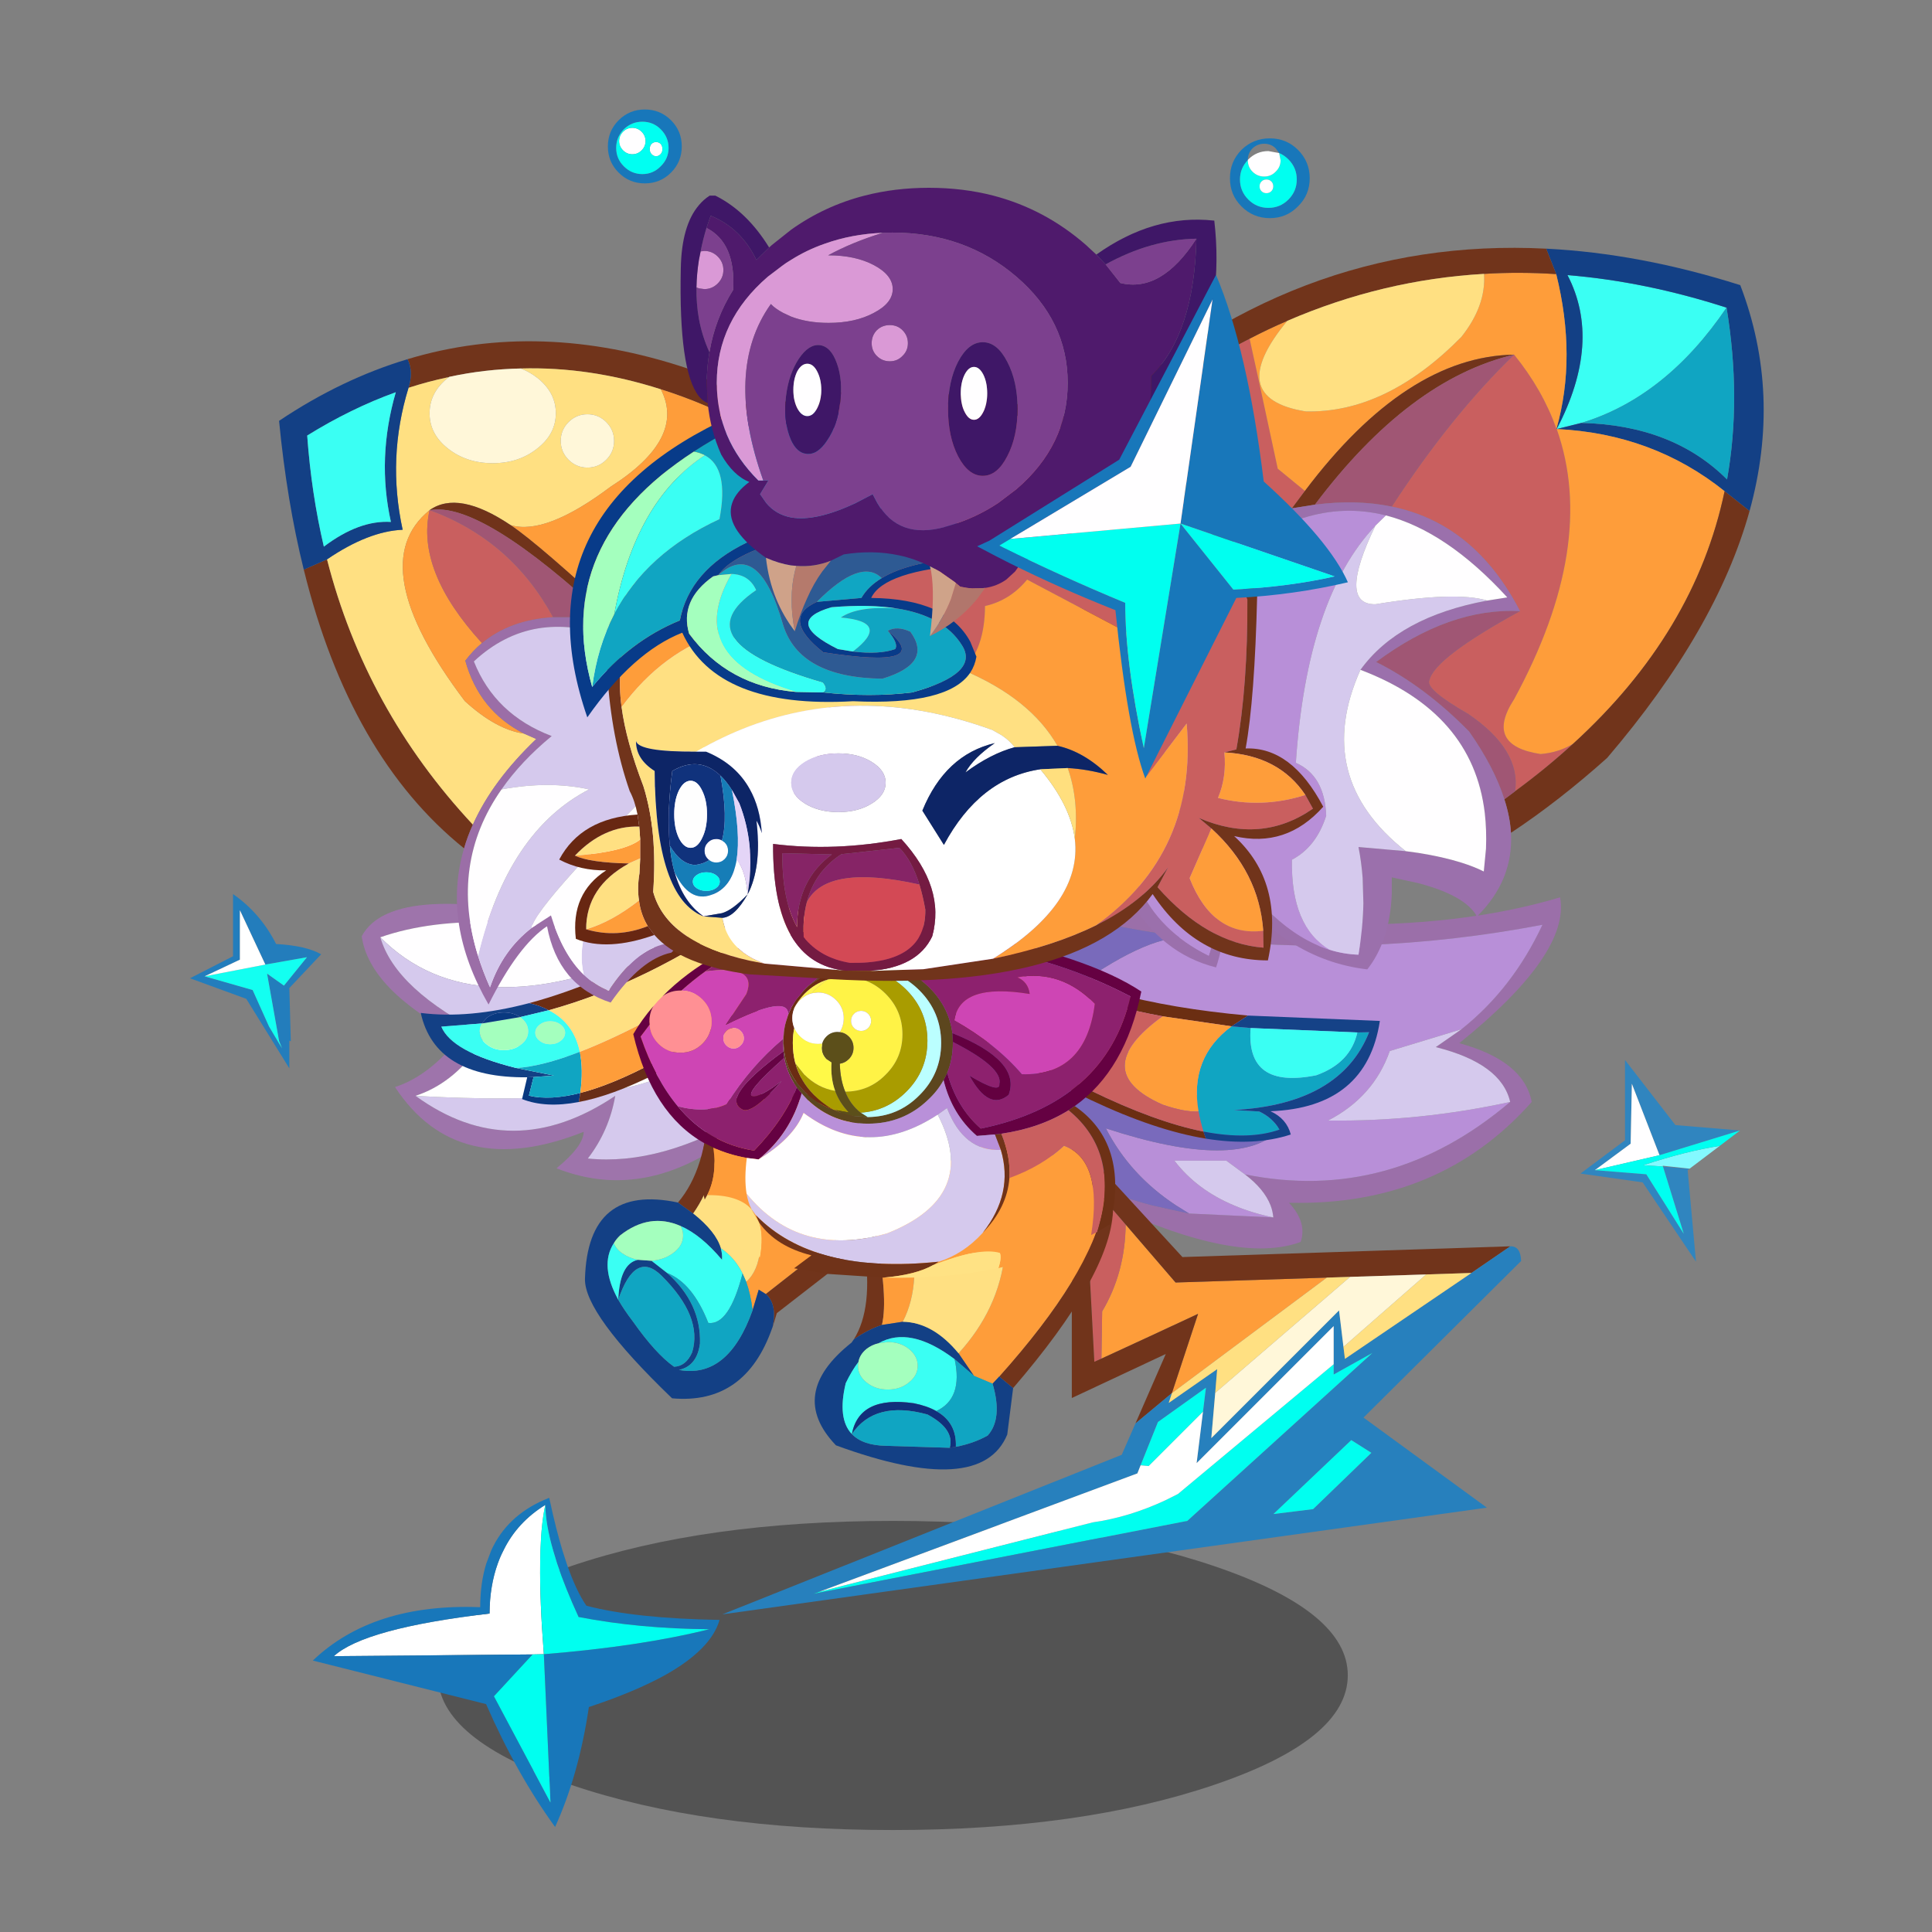 <svg xmlns:ffdec="https://www.free-decompiler.com/flash" xmlns:xlink="http://www.w3.org/1999/xlink" ffdec:objectType="frame" height="90" width="90" xmlns="http://www.w3.org/2000/svg"><rect width="100%" height="100%" fill="#808080" stroke="none"/><use ffdec:characterId="36" height="80.5" transform="translate(8.85 5.1)" width="73.95" xlink:href="#a"/><defs><g id="a" transform="translate(-8.85 -5.1)"><use ffdec:characterId="2" height="34.45" transform="translate(20.4 70.85) scale(.418)" width="101.4" xlink:href="#b"/><use ffdec:characterId="4" height="73.95" transform="translate(43.4 41.3) scale(.228)" width="128.6" xlink:href="#c"/><use ffdec:characterId="7" height="147.4" transform="translate(48.35 11.55) scale(.228)" width="148.3" xlink:href="#d"/><use ffdec:characterId="9" height="56.5" transform="translate(16.85 42.1) scale(.228)" width="102.65" xlink:href="#e"/><use ffdec:characterId="11" height="190.6" transform="translate(8.85 41.65) scale(.228)" width="316.7" xlink:href="#f"/><use ffdec:characterId="13" height="40.75" transform="translate(43.6 43.9) scale(.228)" width="90.7" xlink:href="#g"/><use ffdec:characterId="15" height="97.6" transform="translate(33.65 52.95) scale(.228)" width="163.2" xlink:href="#h"/><use ffdec:characterId="17" height="66.7" transform="translate(37.95 53.25) scale(.228)" width="60.95" xlink:href="#i"/><use ffdec:characterId="19" height="62.55" transform="translate(27.25 50.9) scale(.228)" width="59.2" xlink:href="#j"/><use ffdec:characterId="21" height="40.4" transform="translate(19.6 42.25) scale(.228)" width="78.8" xlink:href="#k"/><use ffdec:characterId="23" height="72.05" transform="translate(29.5 43.1) scale(.228)" width="103.8" xlink:href="#l"/><use ffdec:characterId="25" height="135.5" transform="translate(13 15.9) scale(.228)" width="121.85" xlink:href="#m"/><use ffdec:characterId="30" height="120.6" transform="translate(26.05 18.2) scale(.228)" width="156.1" xlink:href="#n"/><use ffdec:characterId="35" height="136.7" transform="translate(26.55 5.1) scale(.228)" width="158.95" xlink:href="#o"/></g><g id="t" fill-rule="evenodd"><path d="M108.25 29.15q10.45-8.3 16.55-21.35-36.6 7-72.15 2.6l-.7-.05Q34.3 8.05 16.9 3l3.9-3q67.05 14.35 107.6 2.2 2.1 11.5-20.6 29.8 13.2 3.6 14.8 12Q103.7 65.35 73 64.6l.5.55q3.15 3.75 1.9 7.45-12.75 4.75-39.1-7.45-9.05-4.2-19.7-10.35-4.3-3.15-7.45-6.35 18.8 12.2 35.95 16.7l7.5 1.65 17.2.8q-.1-1.25-.55-2.45-1.3-3.35-5.25-6.35 29.7 6 54.2-14.8-1.8-7.85-15.2-11.2l5.25-3.65" fill="#9b6fa9"/><path d="m51.95 10.35.7.05q35.55 4.4 72.15-2.6-6.1 13.05-16.55 21.35L93.6 33.6Q90.3 43 81 47.8q18.6.25 37.2-3.8Q93.7 64.8 64 58.8L60.2 56H49.6q4.55 5.95 12.2 9.15 3.65 1.55 8 2.45l-17.2-.8-2.65-1.65Q40.5 58.95 35.6 49.4q27.5 9 35.8 0-27.65-8-43.55-27.75 15.6-11.5 24.1-11.3" fill="#b88fd8"/><path d="m52.6 66.8-7.5-1.65q-17.15-4.5-35.95-16.7l-.2-.2q-3.05-3.1-5.05-6.2 13.55-12.8 23.95-20.4Q43.75 41.4 71.4 49.4q-8.3 9-35.8 0 4.9 9.55 14.35 15.75l2.65 1.65" fill="#796abc"/><path d="M16.9 3q17.4 5.05 35.05 7.35-8.5-.2-24.1 11.3-10.4 7.6-23.95 20.4Q-8.15 23.25 16.9 3" fill="#796abb"/><path d="M108.25 29.15 103 32.8q13.4 3.35 15.2 11.2-18.6 4.05-37.2 3.8 9.3-4.8 12.6-14.2l14.65-4.45M64 58.8q3.95 3 5.25 6.35.45 1.2.55 2.45-4.35-.9-8-2.45-7.65-3.2-12.2-9.15h10.6l3.8 2.8" fill="#d5c9ed"/></g><g id="v" fill-rule="evenodd"><path d="m43.25 18.55 1.95 8.9L49 45.1l5.55 4.55-2.65 3.55q-21.55 6.65-28.95 18.9-32.7-4.9-7.85-34.7 13.7-11.45 28.15-18.85M97.3 21.8q5.8 7.15 8.65 15.15l.05.05q8.4 23.7-8.7 55.2-6.15 9.45 5.4 11.2 3.7-.3 6.65-2.1-5.45 5-11.85 9.7 1.2-8.45-9.6-15.8-8.9-5.1-7.9-6.9 1.05-4.55 18.5-14.1-9.25-17.9-26.2-21.35 12.15-18.65 25-31.05" fill="#c95f5f"/><path d="M111.05 35.75 106 37q9.3-17.8 2.2-31.45 15.9 1.3 32.5 6.65-12.4 18.3-29.65 23.55" fill="#3afff3"/><path d="M140.7 12.2q-16.6-5.35-32.5-6.65Q115.3 19.2 106 37l5.05-1.25q18.65.45 29.75 11.55 2.95-16.55-.1-35.1m-34.75 24.75q4.15-14.65-.05-31.6l-2.05-5.2q19.1.95 39.65 7.45 8.5 22.2 1.9 46.15l-5.1-4.05Q125.65 37.95 106 37l-.05-.05" fill="#134085"/><path d="M50.95 14.9q-6.5 7.85-5.6 12.5.95 4.65 9.35 6 16.4.4 31.8-15.2 5.1-6.4 4.65-12.9 7.3-.45 14.75.05 4.2 16.95.05 31.6-2.85-8-8.65-15.15-22.05.35-42.75 27.85L49 45.1l-3.8-17.65-1.95-8.9q3.85-2 7.7-3.65M45.2 27.45l.15-.05-.15.05m64.15 73.85q-2.95 1.8-6.65 2.1-11.55-1.75-5.4-11.2Q114.4 60.7 106 37q19.65.95 34.3 12.7-6.05 28.9-30.95 51.6" fill="#fe9d3a"/><path d="M111.05 35.75Q128.3 30.5 140.7 12.2q3.05 18.55.1 35.1-11.1-11.1-29.75-11.55" fill="#10a5c2"/><path d="M91.15 5.3q-20.75 1.2-40.2 9.6-3.85 1.65-7.7 3.65Q28.8 25.95 15.1 37.4q-24.85 29.8 7.85 34.7-2 3.35-2.95 7.1-34.85-12.8-8.9-43.8Q52.05-2.5 103.85.15l2.05 5.2q-7.45-.5-14.75-.05m-36.6 44.35q20.7-27.5 42.75-27.85-21.45 5.05-40.7 30.65l-4.7.75 2.65-3.55M97.5 111q6.4-4.7 11.85-9.7 24.9-22.7 30.95-51.6l5.1 4.05q-6.75 24.3-29.1 50.45-9.9 8.85-19.65 15.3-.2-3.3-1.35-6.85l2.2-1.65" fill="#71341b"/><path d="M91.15 5.3q.45 6.5-4.65 12.9-15.4 15.6-31.8 15.2-8.4-1.35-9.35-6-.9-4.65 5.6-12.5 19.45-8.4 40.2-9.6" fill="#ffe082"/><path d="M97.3 21.8q-12.85 12.4-25 31.05-7.2-1.5-15.7-.4 19.25-25.6 40.7-30.65m1.2 52.4Q81.05 83.75 80 88.3q-1 1.8 7.9 6.9 10.8 7.35 9.6 15.8l-2.2 1.65q-2.05-6.5-7.2-13.85-9.15-9.3-19-14.2 15-11.15 29.4-10.4" fill="#a05674"/><path d="M72.3 52.85Q89.25 56.3 98.5 74.2q-14.4-.75-29.4 10.4 9.85 4.9 19 14.2 5.15 7.35 7.2 13.85 1.15 3.55 1.35 6.85.55 9.7-6.95 17.1-2.3-4.25-11.9-6.8l-5.5-1.2v3.4q-.4 9.55-5 15.4-16.85-1.95-29.25-18.55 1.05 10-1.65 18.15-11.2-2.8-17.8-14.1-14.3-25.1 5.6-26.5-7.15-15.6-4.2-27.2.95-3.75 2.95-7.1 7.4-12.25 28.95-18.9l4.7-.75q8.5-1.1 15.7.4m19.5 19.2 4.1-.65Q83.5 57.85 71.1 54.65q-8.5-2.15-17 .55Q.75 71.35 36.9 122.4q10.65 17.2 22.7 21 2.9.9 5.9 1 .9-5.45 1-10.5l-.15-5.15q-.25-3.3-.85-6.35l9.65.85 2.55.35q5.05.8 8.85 2 2.55.8 4.55 1.8l.45-4.65q.15-3.85-.25-7.3Q88.85 94.9 65.9 86.2q7.8-10.8 25.9-14.15M34.9 144.6q2.25-6.35 1.4-18.2-7.05-9.6-11.15-18.05Q8.7 109 20.6 130.4q4.15 9.2 14.3 14.2" fill="#9b70ac"/><path d="m71.1 54.65-2.15 2.1q-14 14.8-16.25 48.45 5.9 2.6 6.2 10.8-2 6.35-7 9-.25 13.7 7.7 18.4-12.05-3.8-22.7-21Q.75 71.35 54.1 55.2q8.5-2.7 17-.55M34.9 144.6q-10.15-5-14.3-14.2-11.9-21.4 4.55-22.05 4.1 8.45 11.15 18.05.85 11.85-1.4 18.2" fill="#b88fd8"/><path d="M68.95 56.75q-7.8 16.15 0 16.05 16.45-2.7 22.85-.75Q73.7 75.4 65.9 86.2q-9.85 21.95 9.25 37.05l-9.65-.85q.6 3.05.85 6.35l.15 5.15q-.1 5.05-1 10.5-3-.1-5.9-1-7.95-4.7-7.7-18.4 5-2.65 7-9-.3-8.2-6.2-10.8 2.25-33.65 16.25-48.45" fill="#d5c9ed"/><path d="m68.95 56.75 2.15-2.1q12.4 3.2 24.8 16.75l-4.1.65q-6.4-1.95-22.85.75-7.8.1 0-16.05M65.9 86.2q22.95 8.7 25.4 29.25.4 3.45.25 7.3l-.45 4.65q-2-1-4.55-1.8-3.8-1.2-8.85-2l-2.55-.35q-19.1-15.1-9.25-37.05" fill="#fffeff"/></g><g id="w" fill-rule="evenodd"><path d="M60.35 9.1Q24.45-.35 3.8 6.85q3.1 10.75 21.6 20l-1.55 2.4q-5.3 7.5-12.85 10 19.6 14.25 40.8 0-1.25 7.15-5.6 12.8 15 1.55 32.9-9.15 9.8-5.9 20.5-15.45l-21.6-13Q68.75 11.3 60.35 9.1M45.2 4.05q20.65 2.6 33.9 6.15 47.1 12.5 0 36.75l-8.9 4.3q-15.2 8.8-30.4 2.8 5.5-4.5 5.55-7.45-25.8 10.25-38.55-9.15 7-2.25 13.25-10.15Q1.55 17.6 0 6.65q6.25-11.8 45.2-2.6" fill="#9e74ab"/><path d="M3.8 6.85Q24.45-.35 60.35 9.1 22.8 26.05 3.8 6.85" fill="#fffeff"/><path d="M60.35 9.1q8.4 2.2 17.65 5.35l21.6 13Q88.9 37 79.1 42.9q-17.9 10.7-32.9 9.15 4.35-5.65 5.6-12.8-21.2 14.25-40.8 0 27.6 1.55 42.3-1.5 12.4-2.6 15.7-8.5-23.25 5.65-43.6-2.4-18.5-9.25-21.6-20 19 19.2 56.55 2.25" fill="#d5c9ed"/><path d="M11 39.25q7.55-2.5 12.85-10l1.55-2.4q20.35 8.05 43.6 2.4-3.3 5.9-15.7 8.5-14.7 3.05-42.3 1.5" fill="#fff"/></g><g id="x" fill-rule="evenodd"><path d="m300.95 55.65 5.45.5-.4.25 1.7 18.7-10.9-16.2-12.7-1.8 9.1-6.8V33.9l10.3 13.3 13.2 1.1-16.45 5.05-5.65-14.6-.25 12.25-7.3 5.4 10.5.85 7.65 12.15-4.25-13.75" fill="#3085bf"/><path d="m312.55 51.45-6.15 4.65-5.5-.6.05.15-4.05-.25q8.8-2.9 15.65-3.95" fill="#83f9ff"/><path d="m300.25 53.35-13.2 3.05 7.3-5.4.25-12.25 5.65 14.6" fill="#fffeff"/><path d="m316.7 48.3-4.15 3.15q-6.85 1.05-15.65 3.95l4.05.25 4.25 13.75-7.65-12.15-10.5-.85 13.2-3.05 16.45-5.05" fill="#00fff1"/><path d="m26.8 12.3-6.5 6.9.3 10.8-.05.05-.25-.1v5.65l-8.8-14.2L0 17.2l8.8-4.5V0q5.6 3.9 8.8 10.2h.05q6.1.35 9.15 2.1M3 16.8l9.8 2.8 3.35 7.45 2.65 4.45-.6-1.5-2.45-13.75 3.45 2.45 4.7-5.8-8.5 1.5-5.2-11.1v10.1L3 16.8" fill="#237dbc"/><path d="m15.4 14.4 8.5-1.5-4.7 5.8-3.45-2.45L18.2 30l.6 1.5-2.65-4.45-3.35-7.45L3 16.8l12.4-2.4" fill="#13fff1"/><path d="m3 16.8 7.2-3.4V3.3l5.2 11.1L3 16.8m69.6 108q-.8 3.55-1 9.3l-.05 2.65q-.1 7.65.75 18.55l-2.3.05-40.6.35q6.25-5.7 31.8-8.7.05-5.7 1.7-10.25.5-1.4 1.15-2.65 2.8-5.75 8.55-9.3" fill="#fff"/><path d="m60.55 136.75 1-2.65q3.15-6.95 10.75-10.3l1.1-.45.1.45q1.25 5.85 2.6 10.3l.85 2.65q1.95 5.65 4.05 8.65 9.9 2.6 27.2 2.9-1.7 5.95-11 11.2-6.2 3.45-15.7 6.6-2.05 13.85-6.9 24.5-7.85-10.8-14.1-25.1l-35.4-8.9q12.3-11.75 34.2-10.9 0-4.95 1.25-8.95M72.3 155.3q19.8-1.6 33.8-5.1-14.3-.1-26.7-2.5-2.75-6-4.4-10.95l-.8-2.65q-1.55-5.35-1.6-9.3-5.75 3.55-8.55 9.3-.65 1.25-1.15 2.65-1.65 4.55-1.7 10.25-25.55 3-31.8 8.7l40.6-.35-7.9 8.55 11.55 21.7-1.35-30.3" fill="#1877ba"/><path d="M72.6 124.8q.05 3.95 1.6 9.3l.8 2.65q1.65 4.95 4.4 10.95 12.4 2.4 26.7 2.5-14 3.5-33.8 5.1-.85-10.9-.75-18.55l.05-2.65q.2-5.75 1-9.3m-.3 30.5 1.35 30.3-11.55-21.7 7.9-8.55 2.3-.05" fill="#00fff0"/></g><g id="y" fill-rule="evenodd"><path d="M4.1.2q4.1-.9 12.4 1.85 16.2 10.1 47.25 12.9l-3.35 2.2-14.1-2.05Q22.35 10.65 4.1.2m51.05 39.9Q34.35 36.7 2.8 15.35l-1-2.4q33.2 21.8 52.85 25.7l.5 1.45" fill="#6b2e12"/><path d="m86.1 18.4 2.4-.05q-5.85 14.7-27.6 15.9l5.15.3q2.7 1.25 4.15 3.7-6.25 2.2-15.55.4-.65-2.15-1-4.1-1.9-11 6.75-17.4l3.9.35q-1 12.55 13.4 9.65 7-2.5 8.4-8.75" fill="#10a5c2"/><path d="m60.4 17.15 3.35-2.2 26.95 1.1Q88 33.75 68.35 34.5q3.3 1.5 4.15 4.75-7.45 2.45-17.35.85l-.5-1.45q9.3 1.8 15.55-.4-1.45-2.45-4.15-3.7l-5.15-.3q21.75-1.2 27.6-15.9l-2.4.05-21.8-.9-3.9-.35" fill="#154287"/><path d="M86.1 18.4q-1.4 6.25-8.4 8.75-14.4 2.9-13.4-9.65l21.8.9" fill="#3afff3"/><path d="m46.3 15.1 14.1 2.05q-8.65 6.4-6.75 17.4-2.85.15-7.35-1.4-15.45-6.85 0-18.05" fill="#fe9d3a"/><path d="M4.1.2q18.25 10.45 42.2 14.9-15.45 11.2 0 18.05 4.5 1.55 7.35 1.4.35 1.95 1 4.1Q35 34.75 1.8 12.95-2.7 1.65 4.1.2" fill="#ca605f"/></g><g id="z" fill-rule="evenodd"><path d="M82.4 17.95 92.6 29.8l30.9-1-31.65 23.6 5.35-16.2q-9.85 4.6-19.75 9.15l.15-9.65q4.7-7.9 4.8-17.75" fill="#fe9d3a"/><path d="M77.45 45.35 76 46 74 8.2l8.4 9.75q-.1 9.85-4.8 17.75l-.15 9.65" fill="#c95f5f"/><path d="m84.4 58.6 6.2-14.2-19.2 9V0L94 24.6l67-2.2-7.95 5.45-9.25.3-15.55.5-4.75.15-30.9 1-10.2-11.85L74 8.2 76 46l1.45-.65q9.9-4.55 19.75-9.15l-5.35 16.2-7.45 6.2" fill="#71341b"/><path d="m19.75 93-1.15.4L95 78.5l37.8-34.3-7.9 4.4v-9.9l-28 28 1.3-10.5.6-4.9-9.8 7-3.55 8.85-.65 1.65L19.75 93M161 22.4q2.1-.05 2.2 3l-32.2 32 25.2 18.4L0 97.6 81.6 65l2.8-6.4 7.45-6.2-.65 2 9.9-6.9-.4 4.85-.8 9.25L126 35.5l.9 7.45.3 2.45 25.85-17.55L161 22.4m-40.3 53.7 11.9-11.5-4.1-2.6-15.9 15.1 8.1-1" fill="#2780bd"/><path d="M153.05 27.85 127.2 45.4l-.3-2.45 16.9-14.8 9.25-.3m-52.35 24.5.4-4.85-9.9 6.9.65-2 31.65-23.6 4.75-.15-27.55 23.7" fill="#ffe082"/><path d="M124.9 46.5v2.1l7.9-4.4L95 78.5 18.6 93.4l1.15-.4L75.7 78.8q7.4-1.05 14.8-4.5l2.6-1.3 31.8-26.5M85.45 67.15 89 58.3l9.8-7-.6 4.9-11.1 11.1-1.65-.15m35.25 8.95-8.1 1L128.5 62l4.1 2.6-11.9 11.5" fill="#00fff0"/><path d="M19.75 93 84.8 68.8l.65-1.65 1.65.15 11.1-11.1-1.3 10.5 28-28v7.8L93.1 73l-2.6 1.3q-7.4 3.45-14.8 4.5L19.75 93" fill="#fff"/><path d="m126.9 42.95-.9-7.45-26.1 26.1.8-9.25 27.55-23.7 15.55-.5-16.9 14.8" fill="#fff7d9"/></g><g id="A" fill-rule="evenodd"><path d="M37.7 47.7Q56.45 26.75 59 12.8l.15-1.1.85 1.1.95 1.25q-.7 13.1-20.4 36L37.7 47.7M12.45 18.25q2.6 13.4 1.3 18.9-2.8.9-5.75 2.95 4-6.35 2.15-18.85l2.3-3" fill="#71341b"/><path d="M59.15 11.7 59 12.8q-2.55 13.95-21.3 34.9l-1.35 1.45-3.8-1.6-3.15-4.6q8.25-9.05 9.45-20.3-10-1.7-18.5 4.6-.25 5.2-2.35 9.25l-4.25.65q1.3-5.5-1.3-18.9 2.25-3 4.55-5.45 22.75-25 42.15-1.1" fill="#fe9d3a"/><path d="m37.7 47.7 2.85 2.35-1.2 9.5q-5.4 13.05-35 2.2-10.05-10.5 3.2-21L8 40.1q2.95-2.05 5.75-2.95L18 36.5q6.15.1 11.4 6.45l3.15 4.6-3.95-3.4q-9.15-6.9-15.55-3.25-1.35.3-2.45 1.15-1.4 1.15-1.65 2.65-1.4 1.85-2.6 4.35Q4.6 56.3 7.6 59.45q2.2 2.3 6.95 2.4l13.05.4 1.25-.2q3.65-.7 6.5-2.3 3.1-3.45 1-10.6l1.35-1.45" fill="#134085"/><path d="m8.95 44.7-.1.8q0 2 1.75 3.4 1.8 1.45 4.35 1.45t4.3-1.45q1.8-1.4 1.8-3.4t-1.8-3.45q-1.75-1.4-4.3-1.4l-1.9.25q6.4-3.65 15.55 3.25 1.75 8.05-3.75 10.6-1.85-1.05-4.6-1.6-11.15-1.6-12.65 6.3-3-3.15-1.25-10.4 1.2-2.5 2.6-4.35" fill="#3afff3"/><path d="m13.05 40.9 1.9-.25q2.55 0 4.3 1.4 1.8 1.45 1.8 3.45t-1.8 3.4q-1.75 1.45-4.3 1.45T10.6 48.9q-1.75-1.4-1.75-3.4l.1-.8q.25-1.5 1.65-2.65 1.1-.85 2.45-1.15" fill="#a4ffbe"/><path d="M18 36.5q2.1-4.05 2.35-9.25 8.5-6.3 18.5-4.6-1.2 11.25-9.45 20.3Q24.15 36.6 18 36.5" fill="#ffe082"/><path d="M7.6 59.45q1.5-7.9 12.65-6.3 2.75.55 4.6 1.6 4.2 2.35 4 7.3l-1.25.2q1.05-3.8-4.55-6.8-10.75-2.95-15.45 4" fill="#11307c"/><path d="m32.55 47.55 3.8 1.6q2.1 7.15-1 10.6-2.85 1.6-6.5 2.3.2-4.95-4-7.3 5.5-2.55 3.75-10.6l3.95 3.4m-4.95 14.7-13.05-.4q-4.75-.1-6.95-2.4 4.7-6.95 15.45-4 5.6 3 4.55 6.8" fill="#10a5c2"/></g><g id="B" fill-rule="evenodd"><path d="M24.35 20.85q3.6-7.65 2.25-18.1l6.9-1.15Q62.15-2 56.8 23.2l-.7 2.95-19.15 15-1.45-.9-1.25 4.2q-.4-3.25-1.3-5.8 2.4-2.15 2.85-6.6.45-12.7-11.45-11.2" fill="#fe9d3a"/><path d="m36.95 41.15 19.15-15 .7-2.95Q62.15-2 33.5 1.6l-6.9 1.15q1.35 10.45-2.25 18.1-.95 2-2.25 3.85L19 22.45q5.85-6.9 6.2-20 4.45-1.2 8.3-1.8Q61.75-3.8 58.95 23.2q-.35 3.5-1.25 7.5L39.2 45.05l-.85 2.8q.95-4.65-1.4-6.7" fill="#71341b"/><path d="M22.1 24.7q1.3-1.85 2.25-3.85 11.9-1.5 11.45 11.2-.45 4.45-2.85 6.6l-.75-1.7q-1.65-3.3-4.45-5.15-1-3.4-5.65-7.1" fill="#ffe082"/><path d="M36.95 41.15q2.35 2.05 1.4 6.7l-.1.25q-5.5 15.7-20.45 14.35Q-.15 45.2 0 38.05q.55-19.5 19-15.6l3.1 2.25q4.65 3.7 5.65 7.1.35 1.2.25 2.35-4.3-5.1-8.45-6.9-6.35-2.8-12.35 1.9-.8.75-1.3 1.6-2.95 4.55.9 11.55.3-7.35 4-8.15l2.75.2h.05l3.2 2.5q6.95 6.2 6.7 14.4-.6 4.6-4.3 5.4 10.05 1.85 15.05-12.2l1.25-4.2 1.45.9M6.8 42.3q1.2 2.1 3 4.45 4.65 6.6 8.4 9.25 2.45-.1 3.7-2.95 2.2-7.25-6.2-15.6-5.4-5.4-8.9 4.85" fill="#134085"/><path d="M19.55 27.25q4.15 1.8 8.45 6.9.1-1.15-.25-2.35 2.8 1.85 4.45 5.15-2.75 10.65-7 10.1-3.2-8.15-8.4-10.2l-3.2-2.5q2.5-.2 4.3-1.5 2.15-1.5 2.15-3.65 0-1.05-.5-1.95M5.9 30.75q.45 1.2 1.75 2.1 1.4.95 3.15 1.3-3.7.8-4 8.15-3.85-7-.9-11.55" fill="#3afff3"/><path d="M19.55 27.25q.5.9.5 1.95 0 2.15-2.15 3.65-1.8 1.3-4.3 1.5h-.05l-2.75-.2q-1.75-.35-3.15-1.3-1.3-.9-1.75-2.1.5-.85 1.3-1.6 6-4.7 12.35-1.9" fill="#a4ffbe"/><path d="M32.95 38.65q.9 2.55 1.3 5.8-5 14.05-15.05 12.2 3.7-.8 4.3-5.4.25-8.2-6.7-14.4 5.2 2.05 8.4 10.2 4.25.55 7-10.1l.75 1.7M6.8 42.3q3.5-10.25 8.9-4.85 8.4 8.35 6.2 15.6-1.25 2.85-3.7 2.95-3.75-2.65-8.4-9.25-1.8-2.35-3-4.45" fill="#10a5c2"/></g><g id="C" fill-rule="evenodd"><path d="M26.15 21.1q-1.75-.95-4-1.45 15-4 33.85-14.6 6.35-2.65 10.9-3.9-20.6 14.4-40.75 19.95" fill="#6d2d13"/><path d="M22.15 19.65q2.25.5 4 1.45l-5.85 1.4q-1.4-.95-3.3-.95-2.05 0-3.5 1.1l-1 1.15-8.3.65q2.15 5.15 15.1 8.4l.2.05 7.7 1.55-4.15.3-1.3.05Q2.95 35 0 21.65q9.8 1.25 22.15-2" fill="#134085"/><path d="m19.5 32.9-.2-.05Q6.35 29.6 4.2 24.45l8.3-.65q-.45.75-.45 1.6 0 1.6 1.45 2.7 1.45 1.15 3.5 1.15t3.5-1.15q1.45-1.1 1.45-2.7t-1.45-2.75l-.2-.15 5.85-1.4q5.1 2.55 6.35 8.5-7.8 3-13 3.3m6.95-9.55q-1.25 0-2.15.7-.9.7-.9 1.65t.9 1.65q.9.7 2.15.7t2.15-.7q.9-.7.9-1.65t-.9-1.65q-.9-.7-2.15-.7" fill="#3afff3"/><path d="M26.45 23.35q1.25 0 2.15.7.9.7.9 1.65t-.9 1.65q-.9.7-2.15.7t-2.15-.7q-.9-.7-.9-1.65t.9-1.65q.9-.7 2.15-.7m-6.15-.85.2.15q1.45 1.15 1.45 2.75t-1.45 2.7q-1.45 1.15-3.5 1.15t-3.5-1.15q-1.45-1.1-1.45-2.7 0-.85.45-1.6l7.8-1.3" fill="#a4ffbe"/><path d="m21.75 34.8 1.3-.05-.95 3.8q4.3 1.05 10.5-.55l-.3 1.85q-6.8 1.3-11.6-.6l1.05-4.45m-9.25-11 1-1.15q1.45-1.1 3.5-1.1 1.9 0 3.3.95l-7.8 1.3" fill="#093980"/><path d="m23.05 34.75 4.15-.3-7.7-1.55q5.2-.3 13-3.3.75 3.6.1 8.4-6.2 1.6-10.5.55l.95-3.8" fill="#10a5c2"/><path d="M32.6 38q13-3.35 34.5-18.3l7.9-5.65-3.2 5-4.7 3.4Q45.8 37.3 32.3 39.85l.3-1.85" fill="#692e18"/><path d="M32.5 29.6q13.45-5.2 34.6-18.4l11.7-7.55q.2 3.5-3.8 10.4l-7.9 5.65Q45.6 34.65 32.6 38q.65-4.8-.1-8.4" fill="#fe9d3a"/><path d="M26.15 21.1Q46.3 15.55 66.9 1.15l.2-.05q11.35-3.15 11.7 2.55L67.1 11.2Q45.95 24.4 32.5 29.6q-1.25-5.95-6.35-8.5" fill="#ffe082"/></g><g id="D" fill-rule="evenodd"><path d="M9.85 13.35q2.3-2.05 4.85-3.9 10.8-1.5 8.4 4.6l-4.2 6.3q12.85-6.4 12.75-2.1l-.3 1-.1.3-.25.9q-.3 1.3-.35 2.75-6.7 5.6-11.55 13.35-4.25 1.95-10 .45-4.6-5.5-7.6-14.25l1.85-2.45q.15 2.25 1.8 3.9 1.85 1.85 4.5 1.85t4.5-1.85Q16 22.35 16 19.7t-1.85-4.5q-1.8-1.8-4.3-1.85m84.45 2.7q-1.85 14.75-14.9 14.4-5.3-6.2-13.8-11 1.1-7.75 15.4-5.4-.3-2.45-2.5-3.4 8.9-1.65 15.8 5.4M22.6 23.1q0-.85-.65-1.5-.6-.6-1.45-.6t-1.5.6q-.6.65-.6 1.5t.6 1.45q.65.65 1.5.65t1.45-.65q.65-.6.65-1.45" fill="#ce45b4"/><path d="M6 14.5q1.6-1.15 3.65-1.15l.1.1.1-.1q2.5.05 4.3 1.85Q16 17.05 16 19.7t-1.85 4.5q-1.85 1.85-4.5 1.85t-4.5-1.85q-1.65-1.65-1.8-3.9l-.05-.6q0-1.8.85-3.2.85-1.05 1.85-2m16.6 8.6q0 .85-.65 1.45-.6.65-1.45.65t-1.5-.65q-.6-.6-.6-1.45t.6-1.5q.65-.6 1.5-.6t1.45.6q.65.65.65 1.5" fill="#ff9094"/><path d="M6 14.5q4.65-4.7 11.2-8.45 26.3-9.4 52.2-4.2Q93 6.4 103.8 13.55q-3.25 16.05-13.6 23.4l-1.25.85q-5.85 3.65-13.75 4.8l-1.3.15-3.7.3q-5.1-4.4-6.8-11.4l.75-1.5q1.9 7.05 6.85 11.4 25.55-5.25 30.6-27Q84.05 5.4 65.1 4.05q-19.05-5.35-46 2.4l-4.4 3q-2.55 1.85-4.85 3.9h-.2Q7.6 13.35 6 14.5m8.55 30.05Q3.8 38.5 0 22.25q1.75-3 4.15-5.75-.85 1.4-.85 3.2l.05.6-1.85 2.45Q4.5 31.5 9.1 37q6.3 7.6 15.6 9.05 6.2-6.45 8.7-12.9l1 1.2q-2.25 8.2-8.8 13.5l-2.4-.3q-3.7-.65-6.85-2.1l-1.8-.9" fill="#650142"/><path d="M25.9 67.85q-9.1-3.95-11.3-11.8l.5-.9q6.3-.1 9.05 2.85l.25.55 1.35 2.25q.9 2.8.15 7.05" fill="#ffe082"/><path d="M14.6 56.05q-1.4-5-.05-11.5l1.8.9q.85 5.6-1.25 9.7l-.5.9" fill="#71341b"/><path d="M93.55 63.3q-8.6 4.55-18.95 6.75.7-2.1.3-3.1-4.1-1.2-13.5 2.45l1-.65q5.1-1.6 9-5.9 5-5.15 5.45-11.2 6.65-2.4 11.15-6.6Q96 48 93.55 63.3m-60.7 6.8q-3.9-.9-6.95-2.25.75-4.25-.15-7.05 3.45 4.85 10.65 6.65l-3.55 2.65m-9.7-15.25q.3 1.8 1 3.15-2.75-2.95-9.05-2.85 2.1-4.1 1.25-9.7 3.15 1.45 6.85 2.1-.55 4.25-.05 7.3" fill="#fe9d3a"/><path d="m64.15 30.15-.75 1.5q-1.2 2.2-3.2 4.05-5.05 4.85-12.25 4.85t-12.3-4.85l-1.25-1.35-1-1.2q-1.95-2.75-2.55-6.05l-.15-1.35-.1-1.65v-.5l.05-.4q.05-1.45.35-2.75-.3 1.5-.3 3.15 0 4.9 2.8 8.7l.15.2L35 34q2.65 2.65 6 3.7 1.75.85 3.75 1.25l3 .25h.15q6.2-.05 10.55-4.45 4.45-4.4 4.45-10.7 0-6.3-4.45-10.75-4.4-4.4-10.7-4.4l-1.2.05-1.15-.05q-4.55 0-8.1 2.45-1.2.75-2.3 1.85l-1.75 2.05 1.7-2.1.7-.7 1.55-1.25q4.6-3.55 10.75-3.55 7.2 0 12.25 4.8 4.3 4.1 5 9.6l.1 1.8v.25q0 3.25-1.15 6.05" fill="#5c461e"/><path d="M39.75 11.1Q37.1 11.9 35 14q-1.35 1.4-2.15 3h.05q-.4.9-.4 2 0 1.05.4 2-.3 1.45-.3 3.05 0 2.15.5 4.1 1 3.7 3.9 6.6 1.85 1.85 4 2.95-3.35-1.05-6-3.7l-1.35-1.5-.15-.2q-2.8-3.8-2.8-8.7 0-1.65.3-3.15l.25-.9.1-.3.3-.95.7-1.6.9-1.45L35 13.2q1.1-1.1 2.3-1.85 3.55-2.45 8.1-2.45l1.15.05q-3.75.25-6.8 2.15" fill="#6b2c13"/><path d="m14.7 9.45 4.4-3q26.95-7.75 46-2.4 18.95 1.35 36.5 10.5-5.05 21.75-30.6 27-4.95-4.35-6.85-11.4 1.15-2.8 1.15-6.05v-.25q10.3 5.25 9.5 8.6.2 2.05-6.1-1.7 4 7.3 8 3.9 2.6-6.95-11.5-12.6-.7-5.5-5-9.6-5.05-4.8-12.25-4.8-6.15 0-10.75 3.55l-1.55 1.25-.7.7-1.7 2.1-.9 1.45-.7 1.55q.1-4.3-12.75 2.1l4.2-6.3q2.4-6.1-8.4-4.6m79.6 6.6Q87.4 9 78.5 10.65q2.2.95 2.5 3.4-14.3-2.35-15.4 5.4 8.5 4.8 13.8 11 13.05.35 14.9-14.4M30.65 23.2l-.05.4v.5l.1 1.65q-13.3 9.75-8.2 12 2.1.6 7.8-5.9-4.6 3.5-6 3.1-1.5-.75 6.55-7.85.6 3.3 2.55 6.05-2.5 6.45-8.7 12.9Q15.4 44.6 9.1 37q5.75 1.5 10-.45 4.85-7.75 11.55-13.35" fill="#8d216e"/><path d="m46.55 8.95 1.2-.05q6.3 0 10.7 4.4 4.45 4.45 4.45 10.75t-4.45 10.7q-4.35 4.4-10.55 4.45l-.1-.05-1.35-.85q5.4-.35 9.35-4.3 4.3-4.3 4.3-10.4 0-6.1-4.3-10.4-3.9-3.9-9.25-4.25" fill="#bff"/><path d="M43.3 34q4.85 0 8.25-3.45Q55 27.15 55 22.3T51.55 14q-3.4-3.4-8.25-3.4l-3.55.5q3.05-1.9 6.8-2.15 5.35.35 9.25 4.25 4.3 4.3 4.3 10.4 0 6.1-4.3 10.4-3.95 3.95-9.35 4.3-2.1-1.65-3.15-4.3M41 37.7q-2.15-1.1-4-2.95-2.9-2.9-3.9-6.6l1.9 2.4q2.7 2.7 6.25 3.3.9 2.45 2.8 4.4L41 37.7" fill="#a99c00"/><path d="m36.45 13.9.55-.6q1.3-1.3 2.75-2.2l3.55-.5q4.85 0 8.25 3.4Q55 17.45 55 22.3q0 4.85-3.45 8.25Q48.15 34 43.3 34q-1-2.4-1.1-5.7 1.05-.15 1.85-.95.95-.95.95-2.3 0-1.35-.95-2.3-.8-.8-1.85-.9.8-1.3.8-2.85 0-2.15-1.55-3.7-1.55-1.55-3.7-1.55l-1.3.15m8.05 5.65q0 .85.6 1.45t1.45.6q.85 0 1.45-.6t.6-1.45q0-.85-.6-1.45t-1.45-.6q-.85 0-1.45.6t-.6 1.45" fill="#fff346"/><path d="M65.2 22.05q14.1 5.65 11.5 12.6-4 3.4-8-3.9 6.3 3.75 6.1 1.7.8-3.35-9.5-8.6l-.1-1.8" fill="#630040"/><path d="M63.4 31.65q1.7 7 6.8 11.4l3.7-.3 1.2 3.15q-7.55.4-11-8.55l-1.9 1.35q-14.35 9.4-27.4-.35-2.1 5.2-9.2 9.5 6.55-5.3 8.8-13.5l1.25 1.35q5.1 4.85 12.3 4.85 7.2 0 12.25-4.85 2-1.85 3.2-4.05" fill="#b990d9"/><path d="m62.2 38.7 1.9-1.35q3.45 8.95 11 8.55 2.65 8.9-3.7 16.95-3.9 4.3-9 5.9-25.55 2.65-37.35-9.5l-.9-1.25q-.7-1.35-1-3.15 10.8 13.25 28.75 8.1Q70.85 55.4 62.2 38.7" fill="#d5c9ed"/><path d="m73.9 42.75 1.3-.15q1.95 4.75 1.65 9.05-.45 6.05-5.45 11.2 6.35-8.05 3.7-16.95l-1.2-3.15M51.15 72l-11.35-.75-6.95-1.15 3.55-2.65q-7.2-1.8-10.65-6.65l-.7-1.55q11.8 12.15 37.35 9.5l-1 .65h-.05q-3.65 2.05-10.2 2.6" fill="#703319"/><path d="M75.2 42.6q7.9-1.15 13.75-4.8 10.8 8.85 5.85 24.85l-1.25.65Q96 48 88 45.05q-4.5 4.2-11.15 6.6.3-4.3-1.65-9.05" fill="#c95f5f"/><path d="m88.95 37.8 1.25-.85q11.1 7.65 7.3 24.1l-2.7 1.6q4.95-16-5.85-24.85" fill="#6d3116"/><path d="M32.9 17q.4-.95 1.15-1.7 1.05-1.05 2.4-1.4l1.3-.15q2.15 0 3.7 1.55Q43 16.85 43 19q0 1.55-.8 2.85l-.45-.05q-1.35 0-2.3.95-.65.65-.85 1.45l-.85.05q-2.15 0-3.7-1.55-.8-.8-1.15-1.7-.4-.95-.4-2 0-1.1.4-2m11.6 2.55q0-.85.6-1.45t1.45-.6q.85 0 1.45.6t.6 1.45q0 .85-.6 1.45t-1.45.6q-.85 0-1.45-.6t-.6-1.45" fill="#fff"/><path d="M42.2 21.85q1.05.1 1.85.9.95.95.95 2.3 0 1.35-.95 2.3-.8.8-1.85.95.1 3.3 1.1 5.7 1.05 2.65 3.15 4.3l1.35.85-.05.05-3-.25q-2-.4-3.75-1.25l3.05.55q-1.9-1.95-2.8-4.4-.95-2.6-.75-5.8l-1.05-.7q-.95-.95-.95-2.3l.1-.85q.2-.8.85-1.45.95-.95 2.3-.95l.45.05" fill="#5c4f1a"/><path d="M33.1 28.15q-.5-1.95-.5-4.1 0-1.6.3-3.05.35.9 1.15 1.7 1.55 1.55 3.7 1.55l.85-.05-.1.85q0 1.35.95 2.3l1.05.7q-.2 3.2.75 5.8-3.55-.6-6.25-3.3l-1.9-2.4" fill="#fff948"/><path d="M39.75 11.1Q38.3 12 37 13.3l-.55.6q-1.35.35-2.4 1.4-.75.75-1.15 1.7h-.05q.8-1.6 2.15-3 2.1-2.1 4.75-2.9" fill="#fff455"/><path d="M30.85 27.1q-8.05 7.1-6.55 7.85 1.4.4 6-3.1-5.7 6.5-7.8 5.9-5.1-2.25 8.2-12l.15 1.35" fill="#660344"/><path d="M25.6 47.85q7.1-4.3 9.2-9.5 13.05 9.75 27.4.35 8.65 16.7-10.3 24.25-17.95 5.15-28.75-8.1-.5-3.05.05-7.3l2.4.3" fill="#fffeff"/><path d="M74.6 70.05Q63.85 72.3 51.15 72q6.55-.55 10.2-2.6h.05q9.4-3.65 13.5-2.45.4 1-.3 3.1" fill="#ffe284"/></g><g id="E" fill-rule="evenodd"><path d="M119.5 50.75q-1.95-23.05-32.2-37.5-4.7-2-9.3-3.45-14.55-4.65-28.6-4.25-7.4.15-14.6 1.7l-.3.1q-4.05.85-8.05 2.15 1.05-3.3-.2-5.85 27-8.15 57.05 1.85 35.15 18.65 38.25 44.5l-2.05.75M5.05 46.65l4.75-2.1q7.85 30.7 29.8 54.2-1.1 2.4-1.8 4.85Q14.45 84.8 5.05 46.65" fill="#71341b"/><path d="M26.45 9.5q4-1.3 8.05-2.15v.1q-3.75 3-3.75 7.25t3.75 7.2q3.8 3 9.15 3 5.35 0 9.1-3 3.8-2.95 3.8-7.2t-3.8-7.25q-1.55-1.2-3.35-1.9Q63.45 5.15 78 9.8q5.2 10.05-10.25 19.9-13.3 10-20.45 7.85-10.7-7.2-16.55-3.05-13.8 11.2 7.2 39 6.4 5.85 12.1 6.65l2.5 1.1Q43.6 89.8 39.6 98.75q-21.95-23.5-29.8-54.2 8.45-5.75 15.45-6.05-3.2-14.7 1.2-29m31.1 10.85q0 2.25 1.6 3.85T63 25.8q2.25 0 3.85-1.6t1.6-3.85q0-2.25-1.6-3.85T63 14.9q-2.25 0-3.85 1.6t-1.6 3.85" fill="#ffe082"/><path d="M34.8 7.25Q42 5.7 49.4 5.55q1.8.7 3.35 1.9 3.8 3 3.8 7.25t-3.8 7.2q-3.75 3-9.1 3t-9.15-3q-3.75-2.95-3.75-7.2t3.75-7.25l.3-.2m22.75 13.1q0-2.25 1.6-3.85T63 14.9q2.25 0 3.85 1.6t1.6 3.85q0 2.25-1.6 3.85T63 25.8q-2.25 0-3.85-1.6t-1.6-3.85" fill="#fff7d9"/><path d="M26.25 3.65q1.25 2.55.2 5.85-4.4 14.3-1.2 29-7 .3-15.45 6.05l-4.75 2.1Q1.6 32.75 0 16.25 12.75 7.7 26.25 3.65m-17.1 38.3q7.2-5.45 13.7-5.05-2.9-13.05 1-26.5-9.15 3.3-18.1 8.85.85 11.8 3.4 22.7" fill="#134085"/><path d="M78 9.8q4.6 1.45 9.3 3.45 30.25 14.45 32.2 37.5.9 10.45-4.05 22.7Q99.05 61.2 70.3 57.4q-17.1-15.9-23-19.85 7.15 2.15 20.45-7.85Q83.2 19.85 78 9.8M30.75 34.5q-2.8 12.4 10.7 27.15-1.85 1.55-3.4 3.6 2.85 10.25 12 14.9-5.7-.8-12.1-6.65-21-27.8-7.2-39" fill="#fe9d3a"/><path d="M9.15 41.95q-2.55-10.9-3.4-22.7 8.95-5.55 18.1-8.85-3.9 13.45-1 26.5-6.5-.4-13.7 5.05" fill="#3afff3"/><path d="m119.5 50.75 2.05-.75q3.8 31.95-41.4 74.9-6.2 1.3-12.4 10.2-10.75-3.5-13-15.6-5.95 4-11.95 16-9.55-16.6-5-31.9.7-2.45 1.8-4.85 4-8.95 12.95-17.5l-2.5-1.1q-9.15-4.65-12-14.9 1.55-2.05 3.4-3.6 5.7-4.75 14.5-5.3h4.3l7.25.7 2.8.35q28.75 3.8 45.15 16.05 4.95-12.25 4.05-22.7M62.25 129.4q2.3 2.2 5.1 3.3 5.4-8.3 11.6-9.6 16.7-16.7 26.55-31.35 5.4-8.05 8.75-15.45Q95.65 61.2 60 58.5q-3.65-.4-7.05.15-7.2 1.2-13.15 6.75 4.3 10.85 15.9 15.25-6.3 5.2-10.25 10.9-10.65 15.2-4.8 34 1 3.2 2.45 6.45 2.55-7.55 8.5-12.15l3.95-2.55q2.4 7.95 6.7 12.1" fill="#9b6ea7"/><path d="M45.45 91.55q3.95-5.7 10.25-10.9-11.6-4.4-15.9-15.25 5.95-5.55 13.15-6.75 3.4-.55 7.05-.15 35.65 2.7 54.25 17.8-3.35 7.4-8.75 15.45-9.85 14.65-26.55 31.35-6.2 1.3-11.6 9.6-2.8-1.1-5.1-3.3-3.95-16.4 28.9-44.35l-5.55-2.8q-33.4 32.85-34 37.6-5.95 4.6-8.5 12.15-1.45-3.25-2.45-6.45 6.1-25.45 22.7-34-8.2-1.8-17.9 0" fill="#d5c9ed"/><path d="M47.3 37.55q5.9 3.95 23 19.85l-2.8-.35Q41.25 32.5 30.75 34.5q5.85-4.15 16.55 3.05" fill="#70331a"/><path d="M30.75 34.5q10.5-2 36.75 22.55l-7.25-.7h-4.3Q47.4 40.6 30.75 34.5" fill="#a05674"/><path d="M55.95 56.35q-8.8.55-14.5 5.3-13.5-14.75-10.7-27.15 16.65 6.1 25.2 21.85" fill="#c95f5f"/><path d="M62.25 129.4q-4.3-4.15-6.7-12.1l-3.95 2.55q.6-4.75 34-37.6l5.55 2.8Q58.3 113 62.25 129.4m-21.6-3.85q-5.85-18.8 4.8-34 9.7-1.8 17.9 0-16.6 8.55-22.7 34" fill="#fffeff"/></g><g id="F" fill-rule="evenodd"><path d="M109.75 109.2q20.7-14.9 18.45-41.2L120 78.8l-3.6-29.2-20.8-11Q92.1 42.85 87 44q-.05 8.8-4.55 13.05Q75.1 64 55.8 58.8q-8.85-3.1-16.9-6.8l-5.5-2.6q-10.25-5.1-19.15-11.1Q19.2 15.95 38.9 7.35q11.45-5 27.9-5.35 58.55 1.35 73.8 40.7.1 17.4-2.25 30.6l-2.45.6q.5 5.05-1.3 9.3 8.9 2.25 17.85-.6l1.55 2.8q-10.6 7.35-23.3 1.9l2.55 2.15-4.45 10.15q4.75 12.05 15.05 10.75l.05 3.45q-11.55-.9-21.65-12.35l2.15-4.05q-5.05 7-14.65 11.8" fill="#c95f5f"/><path d="M109.75 109.2q9.6-4.8 14.65-11.8l-2.15 4.05q10.1 11.45 21.65 12.35l-.05-3.45q-.85-12-10.6-20.9l-2.55-2.15q12.7 5.45 23.3-1.9l-1.55-2.8q-5.4-8.1-16.55-8.7l2.45-.6q2.35-13.2 2.25-30.6Q125.35 3.35 66.8 2q-16.45.35-27.9 5.35-19.7 8.6-24.65 30.95-1.85 8.3-1.65 18.5-.45 3.45.15 7.85.9 6.9 4.45 16.15 2.9 9.2 2 21.6 2.8 10.3 19.7 14.05l3.05.6 16.6 1.45h.9l3.6.05h.4l10.95-.35 14.25-2.15q12.4-2.55 21.1-6.85M16 86.6q-.55-2.85-1.6-4.8-3.75-10.75-4.6-24.2-.25-41.4 29.1-53.05Q58.05-3.05 89.8 2q42.85 7.45 52.8 40-.5 20.9-2.35 31.1 9.4-.35 15.85 11.9-7.55 8.5-18.2 6 10.35 9.45 6.9 25.4-14.55 0-23.55-13.55Q105.95 123.8 52 120l-13.1-.75q-14.05-1.85-19.45-8.05l-1.35-1.8q-1.45-2.4-1.8-5.25-.4-2.6.1-5.55l.15-3.05V91.7l-.2-2.65L16 86.6" fill="#71341b"/><path d="M82.45 57.05Q86.95 52.8 87 44q5.1-1.15 8.6-5.4l20.8 11 3.6 29.2 8.2-10.8q2.25 26.3-18.45 41.2-8.7 4.3-21.1 6.85 18.25-11.25 16.7-24.45.85-8-1.45-14.5 3.9.2 8.2 1.4-4.9-4.75-10.3-5.95-5.55-9.7-19.35-15.5m61.4 53.3q-10.3 1.3-15.05-10.75l4.45-10.15q9.75 8.9 10.6 20.9m8.6-27.75q-8.95 2.85-17.85.6 1.8-4.25 1.3-9.3 11.15.6 16.55 8.7M14.25 38.3q8.9 6 19.15 11.1-12.2 3.8-20.65 15.25-.6-4.4-.15-7.85-.2-10.2 1.65-18.5m2.3 53.4v3.85L14.2 96.6q-8-.2-11-1.6 10.25-.8 13.35-3.3m-.25 12.45q.35 2.85 1.8 5.25-6.3 2.5-12.6.65 5.25-1.55 10.8-5.9" fill="#fe9d3a"/><path d="m33.4 49.4 5.5 2.6q8.05 3.7 16.9 6.8 19.3 5.2 26.65-1.75 13.8 5.8 19.35 15.5l-8.75.3q-1-1.35-2.65-2.45l-1.95-1.1-.3-.1q-26.05-9.35-49.25-.65-5.55 2.1-10.9 5.2-11.75.05-12.3-2.15-.05 3.65 3.8 6.1.2 25.95 10 29.7l3.85.3q.8 5.15 5.55 7.95 1.35.8 3.05 1.4l-3.05-.6Q22 112.7 19.2 102.4q.9-12.4-2-21.6-3.55-9.25-4.45-16.15Q21.2 53.2 33.4 49.4M16.35 89.05l.2 2.65Q13.45 94.2 3.2 95q5.85-6.15 13.15-5.95m.2 6.5-.15 3.05q-.5 2.95-.1 5.55-5.55 4.35-10.8 5.9 0-8.65 8.7-13.45l2.35-1.05" fill="#ffe082"/><path d="M105.35 91.6q1.55 13.2-16.7 24.45L74.4 118.2l-10.95.35q9.75-.7 12.75-7.05 2.8-9.95-6.3-19.9-13.65 2.6-26.2 1-.15 24.4 14.85 25.9l-16.6-1.45q-1.7-.6-3.05-1.4-4.75-2.8-5.55-7.95 2.5-.15 5.15-4.8l.4-.8q2.45-5.5 1.4-14.25.6 1 1.1 2.55-.35-5.25-2.5-9.05-2.7-4.85-8.3-7.35l-.6-.25h-2q5.35-3.1 10.9-5.2 23.2-8.7 49.25.65l.3.1 1.95 1.1q1.65 1.1 2.65 2.45Q88.2 74.15 83 78q1.65-3 6-6-10.15 2.4-14.8 13.8l4.4 7q7.3-13.6 19.7-15.45 6.2 7.4 7.05 14.25m-69.1 4.25q1.8 2.05 2.25 7.05-3.1 3.25-5.25 3.85l-3.75.65q-4.15-2.85-5.9-8.95 3 6.2 7.5 4.55 4.15-1.4 5.15-7.15m-3-3.95.55.4q.7.7.7 1.7t-.7 1.7q-.7.7-1.7.7-.85 0-1.45-.5l-.25-.2q-.7-.7-.7-1.7t.7-1.7q.7-.7 1.7-.7.65 0 1.15.3M47.4 80.1q0 2.5 2.8 4.25 2.85 1.75 6.85 1.75 4 0 6.8-1.75 2.85-1.75 2.85-4.25t-2.85-4.25q-2.8-1.75-6.8-1.75t-6.85 1.75q-2.8 1.75-2.8 4.25" fill="#fff"/><path d="M101.8 72.55q5.4 1.2 10.3 5.95-4.3-1.2-8.2-1.4l-5.6.25Q85.9 79.2 78.6 92.8l-4.4-7Q78.85 74.4 89 72q-4.35 3-6 6 5.2-3.85 10.05-5.15l8.75-.3M28 73.75h2l.6.25q5.6 2.5 8.3 7.35 2.15 3.8 2.5 9.05-.5-1.55-1.1-2.55 1.05 8.75-1.4 14.25l-.4.8q-2.65 4.65-5.15 4.8l-3.85-.3q-9.8-3.75-10-29.7-3.85-2.45-3.8-6.1.55 2.2 12.3 2.15m7.3 7.85q-1.15-1.8-2.35-2.95-4.35-4.15-9.85-.95-1.15 8.85-.5 15.25.25 2.8.9 5.2l.1.3q1.75 6.1 5.9 8.95l3.75-.65q2.15-.6 5.25-3.85l.4-3.1q.3-3.45 0-6.7-.45-4.6-2.1-8.8l-1.5-2.7" fill="#0d2566"/><path d="M29.2 81.7q-.95-2-2.35-2-1.4 0-2.4 2-.95 2-.95 4.85 0 2.85.95 4.85 1 2 2.4 2t2.35-2q1-2 1-4.85 0-2.85-1-4.85m-6.6 11.25q-.65-6.4.5-15.25 5.5-3.2 9.85.95 1.6 8.65.3 13.25-.5-.3-1.15-.3-1 0-1.7.7t-.7 1.7q0 1 .7 1.7l.25.2q-1.2.8-2.85 1-2.95-.1-5.2-3.95" fill="#10327c"/><path d="M29.2 81.7q1 2 1 4.85 0 2.85-1 4.85-.95 2-2.35 2-1.4 0-2.4-2-.95-2-.95-4.85 0-2.85.95-4.85 1-2 2.4-2t2.35 2" fill="#fefefe"/><path d="m16 86.6.35 2.45Q9.05 88.85 3.2 95q3 1.4 11 1.6-8.7 4.8-8.7 13.45 6.3 1.85 12.6-.65l1.35 1.8q-9.55 3.4-16.05.8-1.1-9.3 6.2-14-5.25.1-9.6-2.2 4.5-8.45 16-9.2" fill="#682712"/><path d="M32.95 78.65q1.2 1.15 2.35 2.95 1.8 8.95.95 14.25-1 5.75-5.15 7.15-4.5 1.65-7.5-4.55l-.1-.3q-.65-2.4-.9-5.2 2.25 3.85 5.2 3.95 1.65-.2 2.85-1 .6.5 1.45.5 1 0 1.7-.7t.7-1.7q0-1-.7-1.7l-.55-.4q1.3-4.6-.3-13.25m-2.9 19.75q-1.15 0-1.95.55t-.8 1.35q0 .8.8 1.35t1.95.55q1.15 0 1.95-.55t.8-1.35q0-.8-.8-1.35t-1.95-.55" fill="#167db7"/><path d="M30.05 98.4q1.15 0 1.95.55t.8 1.35q0 .8-.8 1.35t-1.95.55q-1.15 0-1.95-.55t-.8-1.35q0-.8.8-1.35t1.95-.55" fill="#00fff0"/><path d="M58.55 118.5q-15-1.5-14.85-25.9 12.55 1.6 26.2-1 9.1 9.95 6.3 19.9-3 6.35-12.75 7.05h-.4l-3.6-.05h-.9m15.05-17.6q-1.55-4.95-4.1-7.5l-11.85 1.3q-5.45 3.55-7.05 9.8-.85 3.2-.65 7.15 3.4 4.25 9.45 5.25 15.6.3 15.4-10.9-.5-2.8-1.2-5.1m-17.9-6.15-10.1-.25q-.1 9.55 3 15.1 0-9.6 7.1-14.85" fill="#741b42"/><path d="M55.7 94.75q-7.1 5.25-7.1 14.85-3.1-5.55-3-15.1l10.1.25m-5.1 9.75q1.6-6.25 7.05-9.8l11.85-1.3q2.55 2.55 4.1 7.5-19-4.25-23 3.6" fill="#862466"/><path d="M47.4 80.1q0-2.5 2.8-4.25 2.85-1.75 6.85-1.75 4 0 6.8 1.75 2.85 1.75 2.85 4.25t-2.85 4.25q-2.8 1.75-6.8 1.75t-6.85-1.75q-2.8-1.75-2.8-4.25" fill="#d5c9ed"/><path d="m35.3 81.6 1.5 2.7q1.65 4.2 2.1 8.8.3 3.25 0 6.7l-.4 3.1q-.45-5-2.25-7.05.85-5.3-.95-14.25" fill="#e4d5f7"/><path d="M73.6 100.9q.7 2.3 1.2 5.1.2 11.2-15.4 10.9-6.05-1-9.45-5.25-.2-3.95.65-7.15 4-7.85 23-3.6" fill="#d34955"/><path d="M103.9 77.1q2.3 6.5 1.45 14.5-.85-6.85-7.05-14.25l5.6-.25" fill="#ffdf7e"/></g><g id="o"><use ffdec:characterId="31" height="62.8" transform="translate(0 61.4)" width="89.85" xlink:href="#p"/><use ffdec:characterId="33" height="91.6" transform="translate(22.6 16)" width="109.5" xlink:href="#q"/><use ffdec:characterId="34" height="136.7" transform="translate(7.75)" width="151.2" xlink:href="#r"/></g><g id="p" fill-rule="evenodd"><path d="M63.7 95.75q5.85-3.55 18.1-4.25l5.3-.2 2.75 1.4-8.05.3q-17.65 1.2-20.25 6.8 15.5.15 20.25 8.95l1.25 3.05q-.3 1.8-1.25 3.25-4.5 6.75-23.95 5.85-27.75 1.6-34.9-14-10.05 3.95-19.4 17.3-14.4-41.6 29.6-61.6 40.65-6.25 42.3 20.1l6.35 3.4 3.9 2-2.5 1.15-1.4-.75q-4.35-2.45-8.55-5-14.85-1.35-31.2 5-9.25 2.95-11.75 6.65l-1.05.25q-6.9 4.9-4.9 11.7Q32.3 117.85 46.2 119l5.45.1q9.75 1.05 18.3 0 13.95-3.85 10.1-9.7-3.75-5.95-13.25-7.45-5.65-.9-13.35-.25-10.1 2.9 1.3 8.55l3.05.5q5.45.65 8.65-.5.75-1.1-1.5-3.75 9.65 7.95-13.2 4.4-8.8-6.95-1.3-10.3l9.1-.8q1.35-2.35 4.15-4.05M4.55 118q7.7-9.45 17.9-13.6 2-10.3 13.75-15.95Q57.8 79.5 72.3 82q-2.25-21.1-38.55-17-4.55 2.35-8.45 4.9Q-3.75 88.75 4.55 118" fill="#083b89" transform="translate(0 -61.4)"/><path d="m87.1 91.3-5.3.2q-12.25.7-18.1 4.25-4.25-4.2-13.25 4.85-7.5 3.35 1.3 10.3 22.85 3.55 13.2-4.4 1.9-1.05 4.6.2 4.7 6.45-5.7 9.6-16.95-.2-20.3-11-5-17.6-13.25-10.15 2.5-3.7 11.75-6.65 16.35-6.35 31.2-5 4.2 2.55 8.55 5l1.4.75 3.9 2.05" fill="#2e5a93" transform="translate(0 -61.4)"/><path d="M64.95 106.5q2.25 2.65 1.5 3.75-3.2 1.15-8.65.5 7.95-6.05-2.45-6.95 3.5-2.4 11.45-1.85 9.5 1.5 13.25 7.45 3.85 5.85-10.1 9.7-8.55 1.05-18.3 0 1.15-.6 0-2-29.1-8.4-13.6-18.9Q36.6 95 33 94.9l-2.7.25q8.25-7.45 13.25 10.15 3.35 10.8 20.3 11 10.4-3.15 5.7-9.6-2.7-1.25-4.6-.2M25.3 69.9q3.9-2.55 8.45-4.9 36.3-4.1 38.55 17-14.5-2.5-36.1 6.45-11.75 5.65-13.75 15.95-10.2 4.15-17.9 13.6 1.05-8.2 4.5-14.85 6.5-12.5 21.5-19.45 2-10.4-3-13.05-1-.55-2.25-.75" fill="#10a5c2" transform="translate(0 -61.4)"/><path d="m51.65 119.1-5.45-.1Q23.05 112.15 33 94.9q3.6.1 5.05 3.3-15.5 10.5 13.6 18.9 1.15 1.4 0 2" fill="#36fff5" transform="translate(0 -61.4)"/><path d="M46.2 119q-13.9-1.15-21.85-11.9-2-6.8 4.9-11.7l1.05-.25 2.7-.25q-9.95 17.25 13.2 24.1M25.3 69.9q1.25.2 2.25.75-14.3 9.45-18.5 32.5Q5.6 109.8 4.55 118q-8.3-29.25 20.75-48.1" fill="#a4ffbe" transform="translate(0 -61.4)"/><path d="m57.8 110.75-3.05-.5q-11.4-5.65-1.3-8.55 7.7-.65 13.35.25-7.95-.55-11.45 1.85 10.4.9 2.45 6.95m-30.25-40.1q5 2.65 3 13.05-15 6.95-21.5 19.45 4.2-23.05 18.5-32.5" fill="#3afff3" transform="translate(0 -61.4)"/><path d="M63.7 95.75q-2.8 1.7-4.15 4.05l-9.1.8q9-9.05 13.25-4.85" fill="#10a6c3" transform="translate(0 -61.4)"/></g><g id="G" fill-rule="evenodd"><path d="m18.1 12.2.55-.5 3.9-3.1q6.85-4.9 15.05-7Q43.8 0 50.75 0T63.9 1.6q10.55 2.75 18.95 10.1l2.1 1.95 1.9 2 3 3.8q8.4 2.05 15.55-9.05-.45 19.35-9.2 28l-.05-.05V40q0 9.3-4.15 17.05-2.1 3.85-5.25 7.35l-3.9 3.85q-6 5.3-13.15 8.25l-1.35 1.9-1.8 1.65q-1.9 1.35-4.3 1.7l-.6.05-2.05.05-.6-.05-.45-.05-1.4-.25-.9-.75v-.05h-.05l-.25-.2-3-2.1L51 77.35h-.05q-3-1.55-6.3-2.25-5.3-1.15-11.3-.2l-.4.2-2.25 1.1q-3.4 1.35-7.05 1.05l-1.1-.1q-2.5-.4-5.1-1.55l-.7-.5q-7.9-5.8-6.2-10.7.75-2.25 3.5-4.3-3.25-1.25-5.75-5.6Q6.1 49.55 5.55 44l-.2-4q0-3.3.55-6.4 1.15-6.85 4.85-12.75.55-9.6-5.45-12.65l.85-2.5q6.25 2.55 9.35 9.05l2.6-2.55m-1.2 47.6h1.05l-1.7 2.8 1.25 1.8q1.95 2.35 5.05 2.95 5.1.9 13.25-2.95l3.45-1.8.95 1.8q4.4 7.5 13.8 4.9l.85-.25q5.4-1.55 10.05-4.65l3.7-2.8q10.5-9 10.5-21.75 0-12.7-10.5-21.7t-25.35-9l-1.95.05q-6.35.25-11.9 2.25-3.6 1.25-6.85 3.3-.95.55-1.8 1.2l-2.3 1.75-.6.45q-10.45 9-10.45 21.7 0 11.5 8.5 19.95h1" fill="#4f1a6c"/><path d="M41.3 9.2q-6.3 1.95-11.15 4.6h.1q5.45 0 9.25 2 3.85 2.05 3.85 4.9 0 2.85-3.85 4.85-3.8 2.05-9.25 2.05-4.35 0-7.7-1.3l-1.6-.75q-1.6-.85-2.5-1.8Q8.85 37.2 16.9 59.8h-1q-8.5-8.45-8.5-19.95 0-12.7 10.45-21.7l.6-.45 2.3-1.75q.85-.65 1.8-1.2 3.25-2.05 6.85-3.3 5.55-2 11.9-2.25m1.45 18.85q1.55 0 2.6 1.05 1.1 1.1 1.1 2.65 0 1.55-1.1 2.6-1.05 1.1-2.6 1.1t-2.65-1.1q-1.05-1.05-1.05-2.6t1.05-2.65q1.1-1.05 2.65-1.05M4.1 13l.75-.1q1.6 0 2.75 1.15t1.15 2.75q0 1.6-1.15 2.75T4.85 20.7l-1.1-.15-.5-.2q.05-2.75.5-5.6L4.1 13" fill="#da99d6"/><path d="M5.3 8.2q6 3.05 5.45 12.65-3.7 5.9-4.85 12.75-1.5-3.3-2.15-6.85-.55-3.1-.5-6.4l.5.2 1.1.15q1.6 0 2.75-1.15t1.15-2.75q0-1.6-1.15-2.75T4.85 12.9l-.75.1q.45-2.35 1.2-4.8m11.6 51.6q-8.05-22.6 1.55-36.05.9.95 2.5 1.8l1.6.75q3.35 1.3 7.7 1.3 5.45 0 9.25-2.05 3.85-2 3.85-4.85 0-2.85-3.85-4.9-3.8-2-9.25-2h-.1Q35 11.15 41.3 9.2l1.95-.05q14.85 0 25.35 9 10.5 9 10.5 21.7 0 12.75-10.5 21.75l-3.7 2.8q-4.65 3.1-10.05 4.65l-.85.25q-9.4 2.6-13.8-4.9l-.95-1.8-3.45 1.8q-8.15 3.85-13.25 2.95-3.1-.6-5.05-2.95l-1.25-1.8 1.7-2.8H16.9m25.85-31.75q-1.55 0-2.65 1.05-1.05 1.1-1.05 2.65 0 1.55 1.05 2.6 1.1 1.1 2.65 1.1 1.55 0 2.6-1.1 1.1-1.05 1.1-2.6t-1.1-2.65q-1.05-1.05-2.6-1.05m-14.3 4.1q-2.25-.25-4.3 2.8-.95 1.45-1.6 3.25-.7 1.95-1 4.35-.55 4.6.65 8.05l.35.9q1.2 2.65 3.15 2.85 2.3.3 4.3-2.8 2.05-3 2.6-7.6.6-4.6-.65-8.05-1.2-3.45-3.5-3.75M105.4 10.4q-7.15 11.1-15.55 9.05l-3-3.8q9.25-5.1 18.55-5.25M66.75 35.55q-2.05-4-5-4t-5.05 4q-2.05 4-2.05 9.65t2.05 9.65q2.1 4 5.05 4 2.95 0 5-4 2.1-4 2.1-9.65t-2.1-9.65" fill="#7c408e"/><path d="M84.95 13.65q11.65-8.3 24-6.95h.1q.95 8.15-.1 15.9-1.2 9.05-5.1 17.5Q99.8 50.05 92 57.05 96.15 49.3 96.15 40v-1.55l.05-.05q8.75-8.65 9.2-28-9.3.15-18.55 5.25l-1.9-2M5.55 44q-1-.4-1.8-1.4Q-.4 37.4.05 16.5.2 7.7 3.75 3.55 4.7 2.4 5.95 1.6H7.1q6.45 3.2 11 10.6l-2.6 2.55q-3.1-6.5-9.35-9.05L5.3 8.2q-.75 2.45-1.2 4.8l-.35 1.75q-.45 2.85-.5 5.6-.05 3.3.5 6.4.65 3.55 2.15 6.85-.55 3.1-.55 6.4l.2 4m20.35-8.05q-1.2 0-2.05 1.55-.8 1.6-.8 3.8 0 2.2.8 3.75.85 1.6 2.05 1.6 1.2 0 2-1.6.85-1.55.85-3.75t-.85-3.8q-.8-1.55-2-1.55m2.55-3.8q2.3.3 3.5 3.75 1.25 3.45.65 8.05-.55 4.6-2.6 7.6-2 3.1-4.3 2.8-1.95-.2-3.15-2.85l-.35-.9q-1.2-3.45-.65-8.05.3-2.4 1-4.35.65-1.8 1.6-3.25 2.05-3.05 4.3-2.8m33.4 6q-.8-1.55-1.9-1.55-1.1 0-1.9 1.55-.8 1.6-.8 3.85t.8 3.8q.8 1.6 1.9 1.6 1.1 0 1.9-1.6.8-1.55.8-3.8t-.8-3.85m4.9-2.6q2.1 4 2.1 9.65t-2.1 9.65q-2.05 4-5 4t-5.05-4q-2.05-4-2.05-9.65t2.05-9.65q2.1-4 5.05-4 2.95 0 5 4" fill="#3f1767"/><path d="M25.9 35.95q1.2 0 2 1.55.85 1.6.85 3.8 0 2.2-.85 3.75-.8 1.6-2 1.6t-2.05-1.6q-.8-1.55-.8-3.75t.8-3.8q.85-1.55 2.05-1.55m35.95 2.2q.8 1.6.8 3.85t-.8 3.8q-.8 1.6-1.9 1.6-1.1 0-1.9-1.6-.8-1.55-.8-3.8t.8-3.85q.8-1.55 1.9-1.55 1.1 0 1.9 1.55" fill="#fffeff"/><path d="m61.65 81.8.6-.05L60.6 84q-3.9 4.75-9.65 7.6 2.8-3.7 4.3-7.6l1-3.25.9.75 1.4.25.45.05.6.05 2.05-.05" fill="#b1766c"/><path d="M50.95 91.6q.55-4.3.6-7.6.05-3.25-.35-5.6l-.25-1.05H51l1.95 1.05 3 2.1.25.2h.05v.05l-1 3.25q-1.5 3.9-4.3 7.6" fill="#cfa389"/><path d="m30.7 76.2-1.75 2.2Q27.2 80.8 25.8 84q-1.35 2.95-2.45 6.6-.7-3.45-.65-6.6 0-2.9.65-5.6l.3-1.15q3.65.3 7.05-1.05" fill="#b57a6c"/><path d="M23.35 90.6Q21 87.55 19.55 84q-1.6-3.9-2.1-8.4 2.6 1.15 5.1 1.55l1.1.1-.3 1.15q-.65 2.7-.65 5.6-.05 3.15.65 6.6" fill="#cfa289"/></g><g id="r" fill-rule="evenodd"><path d="m144.9 8.9-.7-.95q-.95-.95-2.35-.95-1.4 0-2.4.95-.95 1-.95 2.35v.05q-1.6 1.65-1.6 3.95 0 2.4 1.7 4.1 1.7 1.7 4.1 1.7 2.4 0 4.1-1.7 1.7-1.7 1.7-4.1 0-2.4-1.7-4.1-.85-.85-1.9-1.3m3.85-.65q2.4 2.4 2.4 5.8t-2.4 5.75q-2.35 2.4-5.75 2.4t-5.8-2.4q-2.35-2.35-2.35-5.75t2.35-5.8q2.4-2.35 5.8-2.35t5.75 2.35m-17.45 30.4.05.05v-.1l-.05.05m-6.55 45.95 6.55-45.8L114.55 73l-24.6 14.75-2.25 1.35.7.35q12.15 6 25.05 11.35 0 12.15 3.8 29.7l7.5-45.9 10.8 13.5q11.5-.6 20.7-2.7l-31.5-10.8m-12.55-13L132 33.8q6.45 15.2 9.75 42.2 13.45 12.15 17.2 20.6-11.05 2.6-22.8 3.2l-18.6 36.9q-3.6-9.75-6.1-34.4-11.25-4.45-21.6-9.6l-2.75-1.4-3.9-2.05 2.5-1.15 26.45-16.5h.05M20.65 12.9q-2.2 2.2-5.35 2.2-3.15 0-5.35-2.2-2.2-2.2-2.2-5.35 0-3.15 2.2-5.35Q12.15 0 15.3 0q3.15 0 5.35 2.2 2.2 2.2 2.2 5.35 0 3.15-2.2 5.35m-2.1-1.3q1.6-1.55 1.6-3.75t-1.6-3.8Q17 2.5 14.8 2.5T11 4.05q-1.55 1.6-1.55 3.8 0 2.2 1.55 3.75 1.6 1.6 3.8 1.6 2.2 0 3.75-1.6" fill="#1877ba" transform="translate(-7.75)"/><path d="M144.9 8.9q1.05.45 1.9 1.3 1.7 1.7 1.7 4.1 0 2.4-1.7 4.1-1.7 1.7-4.1 1.7-2.4 0-4.1-1.7-1.7-1.7-1.7-4.1 0-2.3 1.6-3.95 0 1.4.95 2.35 1 1 2.4 1t2.35-1q1-.95 1-2.35l-.3-1.45m-1.6 5.8q-.4-.4-1-.4t-1 .4q-.4.4-.4 1t.4 1q.4.4 1 .4t1-.4q.4-.4.4-1t-.4-1m-18.55 69.9 31.5 10.8q-9.2 2.1-20.7 2.7l-10.8-13.5-7.5 45.9q-3.8-17.55-3.8-29.7-12.9-5.35-25.05-11.35l-.7-.35 2.25-1.35 34.8-3.15" fill="#00fff0" transform="translate(-7.75)"/><path d="m138.5 10.3.1-.1q1.7-1.7 4.1-1.7l2.2.4.3 1.45q0 1.4-1 2.35-.95 1-2.35 1-1.4 0-2.4-1-.95-.95-.95-2.35v-.05m4.8 4.4q.4.4.4 1t-.4 1q-.4.4-1 .4t-1-.4q-.4-.4-.4-1t.4-1q.4-.4 1-.4t1 .4M89.95 87.75 114.55 73l16.75-34.2-6.55 45.8-34.8 3.15M18.9 8.1q0 .6-.35 1-.4.45-.95.45-.55 0-.95-.45-.35-.4-.35-1 0-.65.35-1.05.4-.4.95-.4.55 0 .95.4.35.4.35 1.05m-6.15-4.35q1.1 0 1.9.8.8.8.8 1.9 0 1.1-.8 1.9-.8.8-1.9.8-1.1 0-1.9-.8-.8-.8-.8-1.9 0-1.1.8-1.9.8-.8 1.9-.8" fill="#fffeff" transform="translate(-7.75)"/><path d="M18.55 11.6Q17 13.2 14.8 13.2T11 11.6q-1.55-1.55-1.55-3.75T11 4.05q1.6-1.55 3.8-1.55 2.2 0 3.75 1.55 1.6 1.6 1.6 3.8 0 2.2-1.6 3.75m-5.8-7.85q-1.1 0-1.9.8-.8.8-.8 1.9 0 1.1.8 1.9.8.8 1.9.8 1.1 0 1.9-.8.8-.8.8-1.9 0-1.1-.8-1.9-.8-.8-1.9-.8M18.9 8.1q0-.65-.35-1.05-.4-.4-.95-.4-.55 0-.95.4-.35.4-.35 1.05 0 .6.35 1 .4.45.95.45.55 0 .95-.45.35-.4.35-1" fill="#00fff2" transform="translate(-7.75)"/></g><use ffdec:characterId="1" height="34.45" width="101.4" xlink:href="#s" id="b"/><use ffdec:characterId="3" height="73.95" width="128.6" xlink:href="#t" id="c"/><use ffdec:characterId="6" height="147.4" width="148.3" xlink:href="#u" id="d"/><use ffdec:characterId="5" height="147.4" width="148.3" xlink:href="#v" id="u"/><use ffdec:characterId="8" height="56.5" width="102.65" xlink:href="#w" id="e"/><use ffdec:characterId="10" height="190.6" width="316.7" xlink:href="#x" id="f"/><use ffdec:characterId="12" height="40.75" width="90.7" xlink:href="#y" id="g"/><use ffdec:characterId="14" height="97.6" width="163.2" xlink:href="#z" id="h"/><use ffdec:characterId="16" height="66.7" width="60.95" xlink:href="#A" id="i"/><use ffdec:characterId="18" height="62.55" width="59.2" xlink:href="#B" id="j"/><use ffdec:characterId="20" height="40.4" width="78.8" xlink:href="#C" id="k"/><use ffdec:characterId="22" height="72.05" width="103.8" xlink:href="#D" id="l"/><use ffdec:characterId="24" height="135.5" width="121.85" xlink:href="#E" id="m"/><use ffdec:characterId="26" height="120.6" width="156.1" xlink:href="#F" id="n"/><use ffdec:characterId="32" height="91.6" width="109.5" xlink:href="#G" id="q"/><path d="M50.7 0q21 0 35.85 5.05Q101.4 10.1 101.4 17.2q0 7.15-14.85 12.2-14.85 5.05-35.85 5.05-21.05 0-35.9-5.05Q0 24.35 0 17.2q0-7.1 14.8-12.15Q29.65 0 50.7 0" fill-opacity=".349" fill-rule="evenodd" id="s"/></defs></svg>